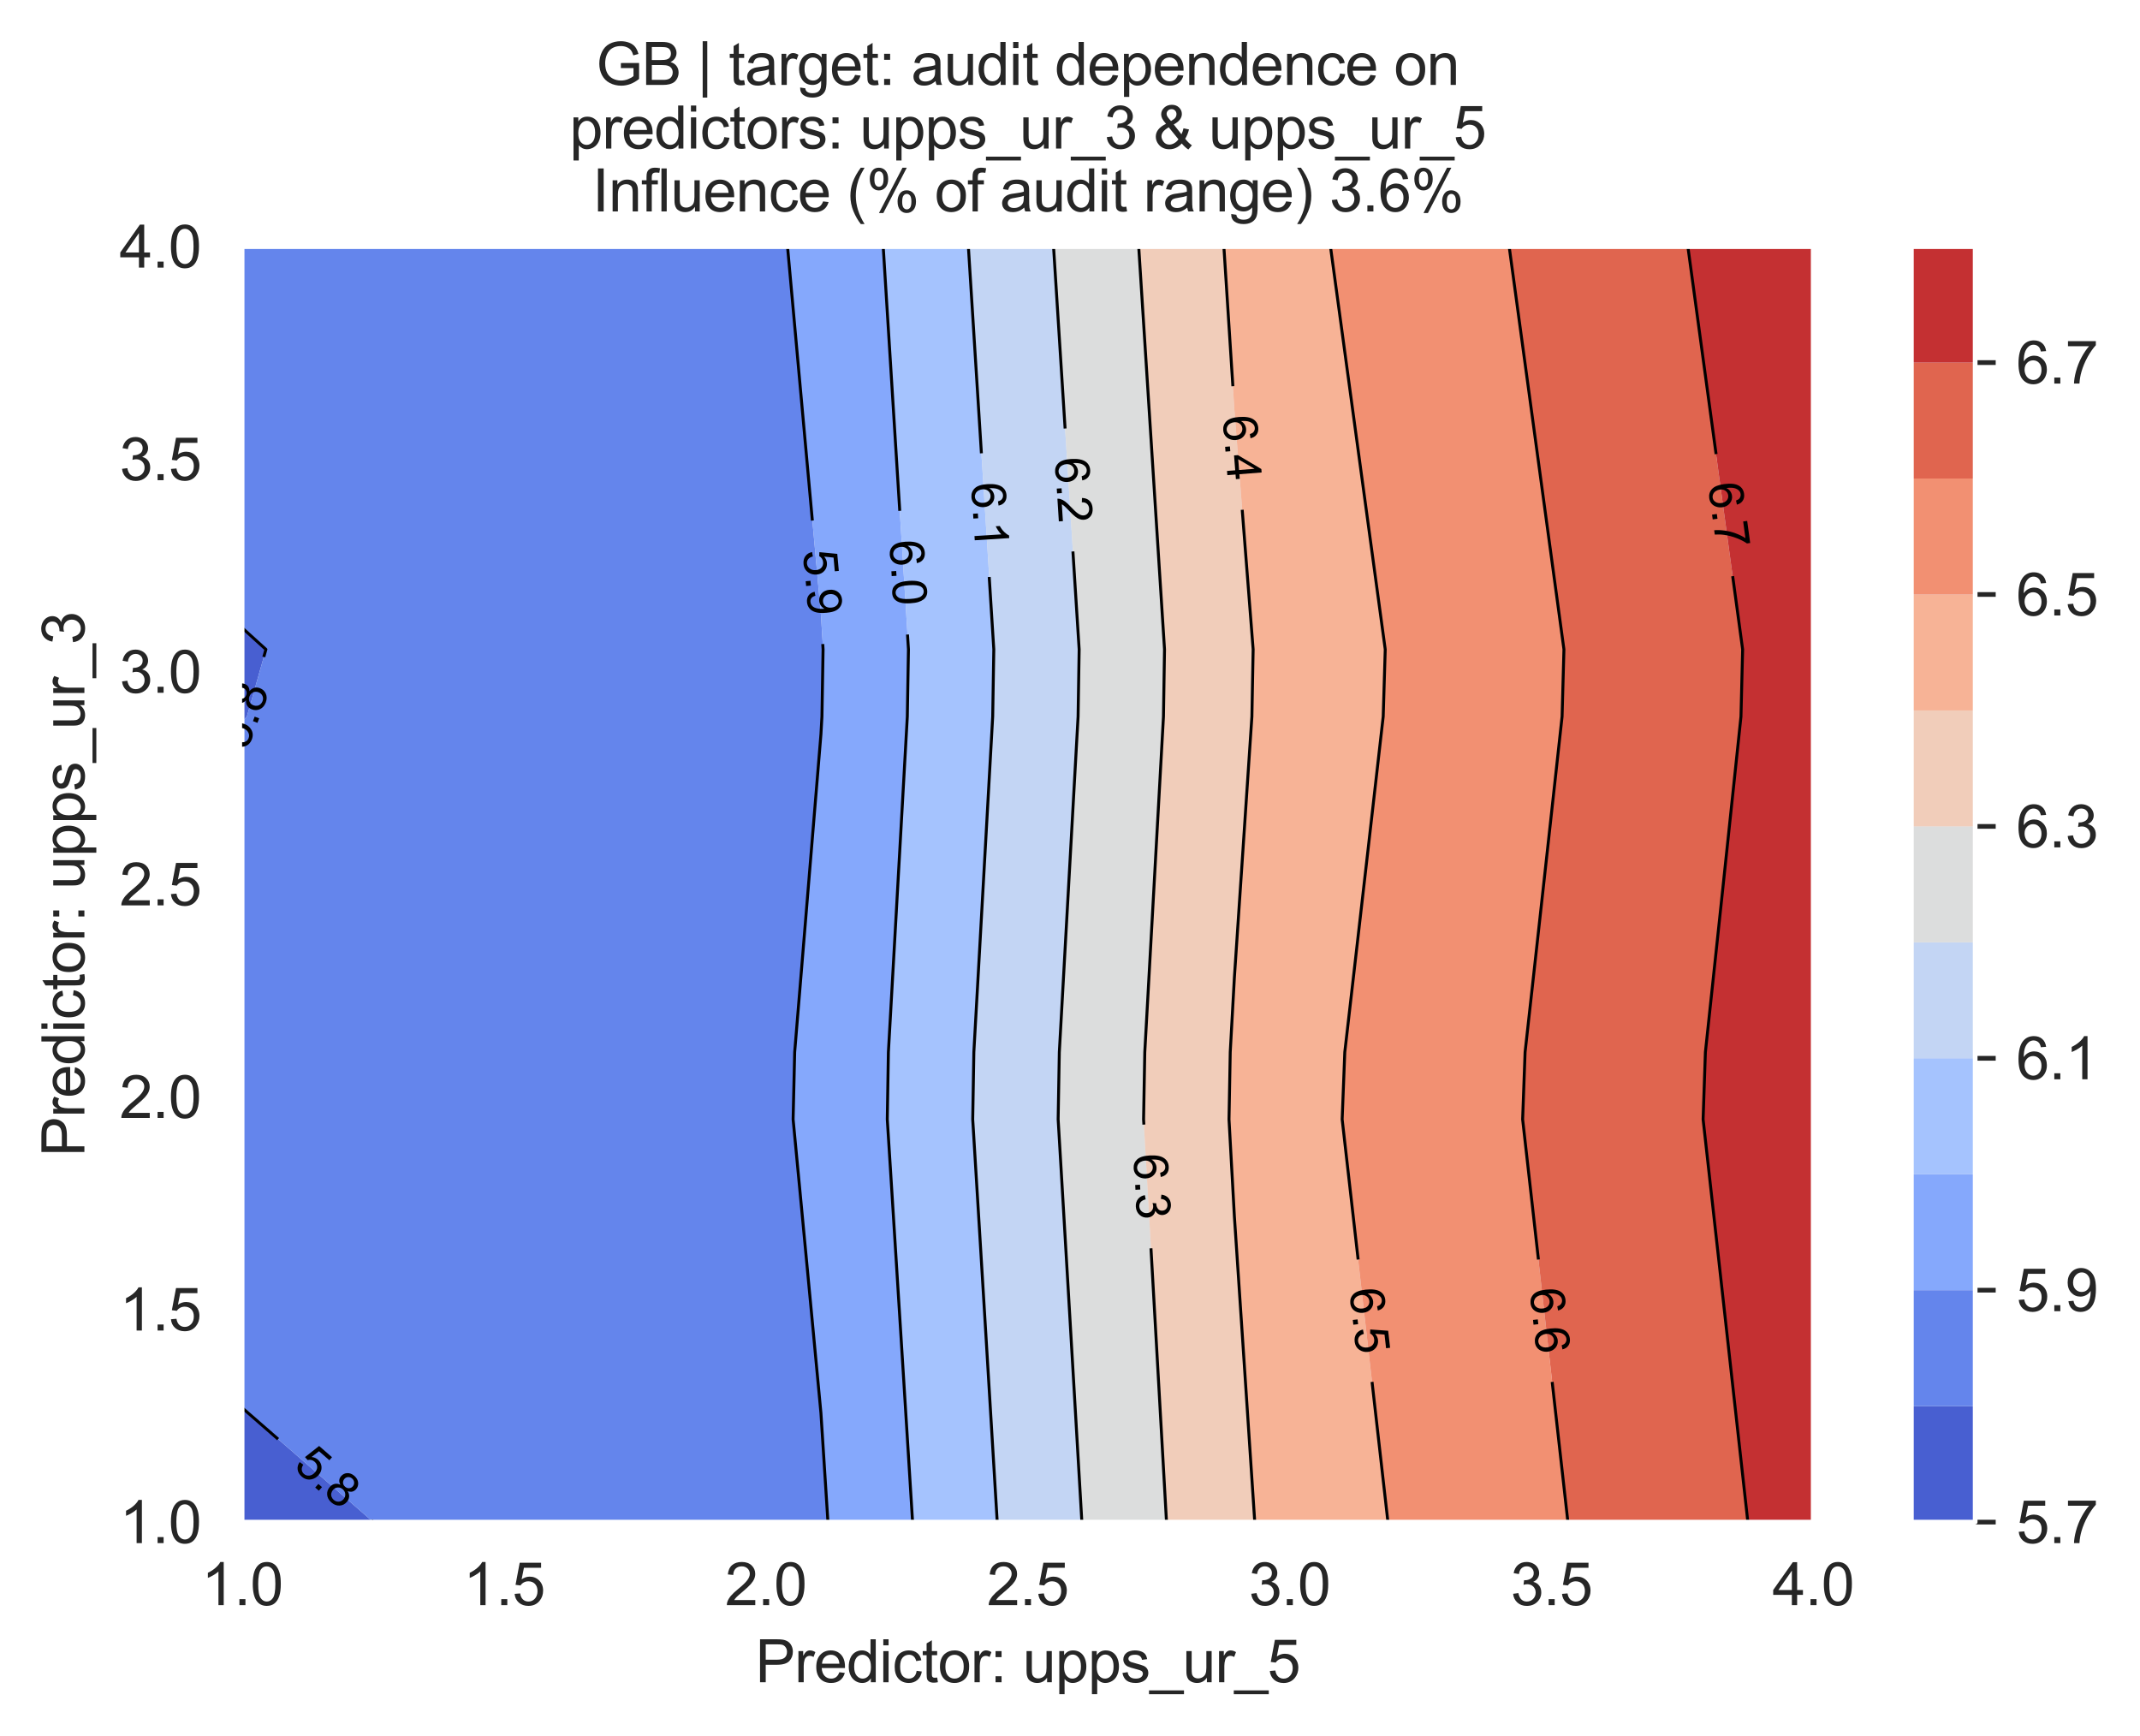 <?xml version="1.0" encoding="utf-8" standalone="no"?>
<!DOCTYPE svg PUBLIC "-//W3C//DTD SVG 1.1//EN"
  "http://www.w3.org/Graphics/SVG/1.1/DTD/svg11.dtd">
<svg xmlns:xlink="http://www.w3.org/1999/xlink" width="364.827pt" height="295.974pt" viewBox="0 0 364.827 295.974" xmlns="http://www.w3.org/2000/svg" version="1.1">
 <defs>
  <style type="text/css">*{stroke-linejoin: round; stroke-linecap: butt}</style>
 </defs>
 <g id="figure_1">
  <g id="patch_1">
   <path d="M 0 295.974 
L 364.827 295.974 
L 364.827 0 
L 0 0 
z
" style="fill: #ffffff"/>
  </g>
  <g id="axes_1">
   <g id="patch_2">
    <path d="M 41.275 259.483 
L 309.115 259.483 
L 309.115 42.043 
L 41.275 42.043 
z
" style="fill: #eaeaf2"/>
   </g>
   <g id="matplotlib.axis_1">
    <g id="xtick_1">
     <g id="line2d_1">
      <path d="M 41.275 259.483 
L 41.275 42.043 
" clip-path="url(#p30ab8c0193)" style="fill: none; stroke: #ffffff; stroke-width: 0.8; stroke-linecap: round"/>
     </g>
     <g id="text_1">
      <!-- 1.0 -->
      <g style="fill: #262626" transform="translate(34.325 273.641)scale(0.1 -0.1)">
       <defs>
        <path id="ArialMT-31" d="M 2384 0 
L 1822 0 
L 1822 3584 
Q 1619 3391 1289 3197 
Q 959 3003 697 2906 
L 697 3450 
Q 1169 3672 1522 3987 
Q 1875 4303 2022 4600 
L 2384 4600 
L 2384 0 
z
" transform="scale(0.016)"/>
        <path id="ArialMT-2e" d="M 581 0 
L 581 641 
L 1222 641 
L 1222 0 
L 581 0 
z
" transform="scale(0.016)"/>
        <path id="ArialMT-30" d="M 266 2259 
Q 266 3072 433 3567 
Q 600 4063 929 4331 
Q 1259 4600 1759 4600 
Q 2128 4600 2406 4451 
Q 2684 4303 2865 4023 
Q 3047 3744 3150 3342 
Q 3253 2941 3253 2259 
Q 3253 1453 3087 958 
Q 2922 463 2592 192 
Q 2263 -78 1759 -78 
Q 1097 -78 719 397 
Q 266 969 266 2259 
z
M 844 2259 
Q 844 1131 1108 757 
Q 1372 384 1759 384 
Q 2147 384 2411 759 
Q 2675 1134 2675 2259 
Q 2675 3391 2411 3762 
Q 2147 4134 1753 4134 
Q 1366 4134 1134 3806 
Q 844 3388 844 2259 
z
" transform="scale(0.016)"/>
       </defs>
       <use xlink:href="#ArialMT-31"/>
       <use xlink:href="#ArialMT-2e" x="55.615"/>
       <use xlink:href="#ArialMT-30" x="83.398"/>
      </g>
     </g>
    </g>
    <g id="xtick_2">
     <g id="line2d_2">
      <path d="M 85.915 259.483 
L 85.915 42.043 
" clip-path="url(#p30ab8c0193)" style="fill: none; stroke: #ffffff; stroke-width: 0.8; stroke-linecap: round"/>
     </g>
     <g id="text_2">
      <!-- 1.5 -->
      <g style="fill: #262626" transform="translate(78.965 273.641)scale(0.1 -0.1)">
       <defs>
        <path id="ArialMT-35" d="M 266 1200 
L 856 1250 
Q 922 819 1161 601 
Q 1400 384 1738 384 
Q 2144 384 2425 690 
Q 2706 997 2706 1503 
Q 2706 1984 2436 2262 
Q 2166 2541 1728 2541 
Q 1456 2541 1237 2417 
Q 1019 2294 894 2097 
L 366 2166 
L 809 4519 
L 3088 4519 
L 3088 3981 
L 1259 3981 
L 1013 2750 
Q 1425 3038 1878 3038 
Q 2478 3038 2890 2622 
Q 3303 2206 3303 1553 
Q 3303 931 2941 478 
Q 2500 -78 1738 -78 
Q 1113 -78 717 272 
Q 322 622 266 1200 
z
" transform="scale(0.016)"/>
       </defs>
       <use xlink:href="#ArialMT-31"/>
       <use xlink:href="#ArialMT-2e" x="55.615"/>
       <use xlink:href="#ArialMT-35" x="83.398"/>
      </g>
     </g>
    </g>
    <g id="xtick_3">
     <g id="line2d_3">
      <path d="M 130.555 259.483 
L 130.555 42.043 
" clip-path="url(#p30ab8c0193)" style="fill: none; stroke: #ffffff; stroke-width: 0.8; stroke-linecap: round"/>
     </g>
     <g id="text_3">
      <!-- 2.0 -->
      <g style="fill: #262626" transform="translate(123.605 273.641)scale(0.1 -0.1)">
       <defs>
        <path id="ArialMT-32" d="M 3222 541 
L 3222 0 
L 194 0 
Q 188 203 259 391 
Q 375 700 629 1000 
Q 884 1300 1366 1694 
Q 2113 2306 2375 2664 
Q 2638 3022 2638 3341 
Q 2638 3675 2398 3904 
Q 2159 4134 1775 4134 
Q 1369 4134 1125 3890 
Q 881 3647 878 3216 
L 300 3275 
Q 359 3922 746 4261 
Q 1134 4600 1788 4600 
Q 2447 4600 2831 4234 
Q 3216 3869 3216 3328 
Q 3216 3053 3103 2787 
Q 2991 2522 2730 2228 
Q 2469 1934 1863 1422 
Q 1356 997 1212 845 
Q 1069 694 975 541 
L 3222 541 
z
" transform="scale(0.016)"/>
       </defs>
       <use xlink:href="#ArialMT-32"/>
       <use xlink:href="#ArialMT-2e" x="55.615"/>
       <use xlink:href="#ArialMT-30" x="83.398"/>
      </g>
     </g>
    </g>
    <g id="xtick_4">
     <g id="line2d_4">
      <path d="M 175.195 259.483 
L 175.195 42.043 
" clip-path="url(#p30ab8c0193)" style="fill: none; stroke: #ffffff; stroke-width: 0.8; stroke-linecap: round"/>
     </g>
     <g id="text_4">
      <!-- 2.5 -->
      <g style="fill: #262626" transform="translate(168.245 273.641)scale(0.1 -0.1)">
       <use xlink:href="#ArialMT-32"/>
       <use xlink:href="#ArialMT-2e" x="55.615"/>
       <use xlink:href="#ArialMT-35" x="83.398"/>
      </g>
     </g>
    </g>
    <g id="xtick_5">
     <g id="line2d_5">
      <path d="M 219.835 259.483 
L 219.835 42.043 
" clip-path="url(#p30ab8c0193)" style="fill: none; stroke: #ffffff; stroke-width: 0.8; stroke-linecap: round"/>
     </g>
     <g id="text_5">
      <!-- 3.0 -->
      <g style="fill: #262626" transform="translate(212.885 273.641)scale(0.1 -0.1)">
       <defs>
        <path id="ArialMT-33" d="M 269 1209 
L 831 1284 
Q 928 806 1161 595 
Q 1394 384 1728 384 
Q 2125 384 2398 659 
Q 2672 934 2672 1341 
Q 2672 1728 2419 1979 
Q 2166 2231 1775 2231 
Q 1616 2231 1378 2169 
L 1441 2663 
Q 1497 2656 1531 2656 
Q 1891 2656 2178 2843 
Q 2466 3031 2466 3422 
Q 2466 3731 2256 3934 
Q 2047 4138 1716 4138 
Q 1388 4138 1169 3931 
Q 950 3725 888 3313 
L 325 3413 
Q 428 3978 793 4289 
Q 1159 4600 1703 4600 
Q 2078 4600 2393 4439 
Q 2709 4278 2876 4000 
Q 3044 3722 3044 3409 
Q 3044 3113 2884 2869 
Q 2725 2625 2413 2481 
Q 2819 2388 3044 2092 
Q 3269 1797 3269 1353 
Q 3269 753 2831 336 
Q 2394 -81 1725 -81 
Q 1122 -81 723 278 
Q 325 638 269 1209 
z
" transform="scale(0.016)"/>
       </defs>
       <use xlink:href="#ArialMT-33"/>
       <use xlink:href="#ArialMT-2e" x="55.615"/>
       <use xlink:href="#ArialMT-30" x="83.398"/>
      </g>
     </g>
    </g>
    <g id="xtick_6">
     <g id="line2d_6">
      <path d="M 264.475 259.483 
L 264.475 42.043 
" clip-path="url(#p30ab8c0193)" style="fill: none; stroke: #ffffff; stroke-width: 0.8; stroke-linecap: round"/>
     </g>
     <g id="text_6">
      <!-- 3.5 -->
      <g style="fill: #262626" transform="translate(257.525 273.641)scale(0.1 -0.1)">
       <use xlink:href="#ArialMT-33"/>
       <use xlink:href="#ArialMT-2e" x="55.615"/>
       <use xlink:href="#ArialMT-35" x="83.398"/>
      </g>
     </g>
    </g>
    <g id="xtick_7">
     <g id="line2d_7">
      <path d="M 309.115 259.483 
L 309.115 42.043 
" clip-path="url(#p30ab8c0193)" style="fill: none; stroke: #ffffff; stroke-width: 0.8; stroke-linecap: round"/>
     </g>
     <g id="text_7">
      <!-- 4.0 -->
      <g style="fill: #262626" transform="translate(302.165 273.641)scale(0.1 -0.1)">
       <defs>
        <path id="ArialMT-34" d="M 2069 0 
L 2069 1097 
L 81 1097 
L 81 1613 
L 2172 4581 
L 2631 4581 
L 2631 1613 
L 3250 1613 
L 3250 1097 
L 2631 1097 
L 2631 0 
L 2069 0 
z
M 2069 1613 
L 2069 3678 
L 634 1613 
L 2069 1613 
z
" transform="scale(0.016)"/>
       </defs>
       <use xlink:href="#ArialMT-34"/>
       <use xlink:href="#ArialMT-2e" x="55.615"/>
       <use xlink:href="#ArialMT-30" x="83.398"/>
      </g>
     </g>
    </g>
    <g id="text_8">
     <!-- Predictor: upps_ur_5 -->
     <g style="fill: #262626" transform="translate(128.782 286.786)scale(0.1 -0.1)">
      <defs>
       <path id="ArialMT-50" d="M 494 0 
L 494 4581 
L 2222 4581 
Q 2678 4581 2919 4538 
Q 3256 4481 3484 4323 
Q 3713 4166 3852 3881 
Q 3991 3597 3991 3256 
Q 3991 2672 3619 2267 
Q 3247 1863 2275 1863 
L 1100 1863 
L 1100 0 
L 494 0 
z
M 1100 2403 
L 2284 2403 
Q 2872 2403 3119 2622 
Q 3366 2841 3366 3238 
Q 3366 3525 3220 3729 
Q 3075 3934 2838 4000 
Q 2684 4041 2272 4041 
L 1100 4041 
L 1100 2403 
z
" transform="scale(0.016)"/>
       <path id="ArialMT-72" d="M 416 0 
L 416 3319 
L 922 3319 
L 922 2816 
Q 1116 3169 1280 3281 
Q 1444 3394 1641 3394 
Q 1925 3394 2219 3213 
L 2025 2691 
Q 1819 2813 1613 2813 
Q 1428 2813 1281 2702 
Q 1134 2591 1072 2394 
Q 978 2094 978 1738 
L 978 0 
L 416 0 
z
" transform="scale(0.016)"/>
       <path id="ArialMT-65" d="M 2694 1069 
L 3275 997 
Q 3138 488 2766 206 
Q 2394 -75 1816 -75 
Q 1088 -75 661 373 
Q 234 822 234 1631 
Q 234 2469 665 2931 
Q 1097 3394 1784 3394 
Q 2450 3394 2872 2941 
Q 3294 2488 3294 1666 
Q 3294 1616 3291 1516 
L 816 1516 
Q 847 969 1125 678 
Q 1403 388 1819 388 
Q 2128 388 2347 550 
Q 2566 713 2694 1069 
z
M 847 1978 
L 2700 1978 
Q 2663 2397 2488 2606 
Q 2219 2931 1791 2931 
Q 1403 2931 1139 2672 
Q 875 2413 847 1978 
z
" transform="scale(0.016)"/>
       <path id="ArialMT-64" d="M 2575 0 
L 2575 419 
Q 2259 -75 1647 -75 
Q 1250 -75 917 144 
Q 584 363 401 755 
Q 219 1147 219 1656 
Q 219 2153 384 2558 
Q 550 2963 881 3178 
Q 1213 3394 1622 3394 
Q 1922 3394 2156 3267 
Q 2391 3141 2538 2938 
L 2538 4581 
L 3097 4581 
L 3097 0 
L 2575 0 
z
M 797 1656 
Q 797 1019 1065 703 
Q 1334 388 1700 388 
Q 2069 388 2326 689 
Q 2584 991 2584 1609 
Q 2584 2291 2321 2609 
Q 2059 2928 1675 2928 
Q 1300 2928 1048 2622 
Q 797 2316 797 1656 
z
" transform="scale(0.016)"/>
       <path id="ArialMT-69" d="M 425 3934 
L 425 4581 
L 988 4581 
L 988 3934 
L 425 3934 
z
M 425 0 
L 425 3319 
L 988 3319 
L 988 0 
L 425 0 
z
" transform="scale(0.016)"/>
       <path id="ArialMT-63" d="M 2588 1216 
L 3141 1144 
Q 3050 572 2676 248 
Q 2303 -75 1759 -75 
Q 1078 -75 664 370 
Q 250 816 250 1647 
Q 250 2184 428 2587 
Q 606 2991 970 3192 
Q 1334 3394 1763 3394 
Q 2303 3394 2647 3120 
Q 2991 2847 3088 2344 
L 2541 2259 
Q 2463 2594 2264 2762 
Q 2066 2931 1784 2931 
Q 1359 2931 1093 2626 
Q 828 2322 828 1663 
Q 828 994 1084 691 
Q 1341 388 1753 388 
Q 2084 388 2306 591 
Q 2528 794 2588 1216 
z
" transform="scale(0.016)"/>
       <path id="ArialMT-74" d="M 1650 503 
L 1731 6 
Q 1494 -44 1306 -44 
Q 1000 -44 831 53 
Q 663 150 594 308 
Q 525 466 525 972 
L 525 2881 
L 113 2881 
L 113 3319 
L 525 3319 
L 525 4141 
L 1084 4478 
L 1084 3319 
L 1650 3319 
L 1650 2881 
L 1084 2881 
L 1084 941 
Q 1084 700 1114 631 
Q 1144 563 1211 522 
Q 1278 481 1403 481 
Q 1497 481 1650 503 
z
" transform="scale(0.016)"/>
       <path id="ArialMT-6f" d="M 213 1659 
Q 213 2581 725 3025 
Q 1153 3394 1769 3394 
Q 2453 3394 2887 2945 
Q 3322 2497 3322 1706 
Q 3322 1066 3130 698 
Q 2938 331 2570 128 
Q 2203 -75 1769 -75 
Q 1072 -75 642 372 
Q 213 819 213 1659 
z
M 791 1659 
Q 791 1022 1069 705 
Q 1347 388 1769 388 
Q 2188 388 2466 706 
Q 2744 1025 2744 1678 
Q 2744 2294 2464 2611 
Q 2184 2928 1769 2928 
Q 1347 2928 1069 2612 
Q 791 2297 791 1659 
z
" transform="scale(0.016)"/>
       <path id="ArialMT-3a" d="M 578 2678 
L 578 3319 
L 1219 3319 
L 1219 2678 
L 578 2678 
z
M 578 0 
L 578 641 
L 1219 641 
L 1219 0 
L 578 0 
z
" transform="scale(0.016)"/>
       <path id="ArialMT-20" transform="scale(0.016)"/>
       <path id="ArialMT-75" d="M 2597 0 
L 2597 488 
Q 2209 -75 1544 -75 
Q 1250 -75 995 37 
Q 741 150 617 320 
Q 494 491 444 738 
Q 409 903 409 1263 
L 409 3319 
L 972 3319 
L 972 1478 
Q 972 1038 1006 884 
Q 1059 663 1231 536 
Q 1403 409 1656 409 
Q 1909 409 2131 539 
Q 2353 669 2445 892 
Q 2538 1116 2538 1541 
L 2538 3319 
L 3100 3319 
L 3100 0 
L 2597 0 
z
" transform="scale(0.016)"/>
       <path id="ArialMT-70" d="M 422 -1272 
L 422 3319 
L 934 3319 
L 934 2888 
Q 1116 3141 1344 3267 
Q 1572 3394 1897 3394 
Q 2322 3394 2647 3175 
Q 2972 2956 3137 2557 
Q 3303 2159 3303 1684 
Q 3303 1175 3120 767 
Q 2938 359 2589 142 
Q 2241 -75 1856 -75 
Q 1575 -75 1351 44 
Q 1128 163 984 344 
L 984 -1272 
L 422 -1272 
z
M 931 1641 
Q 931 1000 1190 694 
Q 1450 388 1819 388 
Q 2194 388 2461 705 
Q 2728 1022 2728 1688 
Q 2728 2322 2467 2637 
Q 2206 2953 1844 2953 
Q 1484 2953 1207 2617 
Q 931 2281 931 1641 
z
" transform="scale(0.016)"/>
       <path id="ArialMT-73" d="M 197 991 
L 753 1078 
Q 800 744 1014 566 
Q 1228 388 1613 388 
Q 2000 388 2187 545 
Q 2375 703 2375 916 
Q 2375 1106 2209 1216 
Q 2094 1291 1634 1406 
Q 1016 1563 777 1677 
Q 538 1791 414 1992 
Q 291 2194 291 2438 
Q 291 2659 392 2848 
Q 494 3038 669 3163 
Q 800 3259 1026 3326 
Q 1253 3394 1513 3394 
Q 1903 3394 2198 3281 
Q 2494 3169 2634 2976 
Q 2775 2784 2828 2463 
L 2278 2388 
Q 2241 2644 2061 2787 
Q 1881 2931 1553 2931 
Q 1166 2931 1000 2803 
Q 834 2675 834 2503 
Q 834 2394 903 2306 
Q 972 2216 1119 2156 
Q 1203 2125 1616 2013 
Q 2213 1853 2448 1751 
Q 2684 1650 2818 1456 
Q 2953 1263 2953 975 
Q 2953 694 2789 445 
Q 2625 197 2315 61 
Q 2006 -75 1616 -75 
Q 969 -75 630 194 
Q 291 463 197 991 
z
" transform="scale(0.016)"/>
       <path id="ArialMT-5f" d="M -97 -1272 
L -97 -866 
L 3631 -866 
L 3631 -1272 
L -97 -1272 
z
" transform="scale(0.016)"/>
      </defs>
      <use xlink:href="#ArialMT-50"/>
      <use xlink:href="#ArialMT-72" x="66.699"/>
      <use xlink:href="#ArialMT-65" x="100"/>
      <use xlink:href="#ArialMT-64" x="155.615"/>
      <use xlink:href="#ArialMT-69" x="211.23"/>
      <use xlink:href="#ArialMT-63" x="233.447"/>
      <use xlink:href="#ArialMT-74" x="283.447"/>
      <use xlink:href="#ArialMT-6f" x="311.23"/>
      <use xlink:href="#ArialMT-72" x="366.846"/>
      <use xlink:href="#ArialMT-3a" x="400.146"/>
      <use xlink:href="#ArialMT-20" x="427.93"/>
      <use xlink:href="#ArialMT-75" x="455.713"/>
      <use xlink:href="#ArialMT-70" x="511.328"/>
      <use xlink:href="#ArialMT-70" x="566.943"/>
      <use xlink:href="#ArialMT-73" x="622.559"/>
      <use xlink:href="#ArialMT-5f" x="672.559"/>
      <use xlink:href="#ArialMT-75" x="728.174"/>
      <use xlink:href="#ArialMT-72" x="783.789"/>
      <use xlink:href="#ArialMT-5f" x="817.09"/>
      <use xlink:href="#ArialMT-35" x="872.705"/>
     </g>
    </g>
   </g>
   <g id="matplotlib.axis_2">
    <g id="ytick_1">
     <g id="line2d_8">
      <path d="M 41.275 259.483 
L 309.115 259.483 
" clip-path="url(#p30ab8c0193)" style="fill: none; stroke: #ffffff; stroke-width: 0.8; stroke-linecap: round"/>
     </g>
     <g id="text_9">
      <!-- 1.0 -->
      <g style="fill: #262626" transform="translate(20.375 263.062)scale(0.1 -0.1)">
       <use xlink:href="#ArialMT-31"/>
       <use xlink:href="#ArialMT-2e" x="55.615"/>
       <use xlink:href="#ArialMT-30" x="83.398"/>
      </g>
     </g>
    </g>
    <g id="ytick_2">
     <g id="line2d_9">
      <path d="M 41.275 223.243 
L 309.115 223.243 
" clip-path="url(#p30ab8c0193)" style="fill: none; stroke: #ffffff; stroke-width: 0.8; stroke-linecap: round"/>
     </g>
     <g id="text_10">
      <!-- 1.5 -->
      <g style="fill: #262626" transform="translate(20.375 226.822)scale(0.1 -0.1)">
       <use xlink:href="#ArialMT-31"/>
       <use xlink:href="#ArialMT-2e" x="55.615"/>
       <use xlink:href="#ArialMT-35" x="83.398"/>
      </g>
     </g>
    </g>
    <g id="ytick_3">
     <g id="line2d_10">
      <path d="M 41.275 187.003 
L 309.115 187.003 
" clip-path="url(#p30ab8c0193)" style="fill: none; stroke: #ffffff; stroke-width: 0.8; stroke-linecap: round"/>
     </g>
     <g id="text_11">
      <!-- 2.0 -->
      <g style="fill: #262626" transform="translate(20.375 190.582)scale(0.1 -0.1)">
       <use xlink:href="#ArialMT-32"/>
       <use xlink:href="#ArialMT-2e" x="55.615"/>
       <use xlink:href="#ArialMT-30" x="83.398"/>
      </g>
     </g>
    </g>
    <g id="ytick_4">
     <g id="line2d_11">
      <path d="M 41.275 150.763 
L 309.115 150.763 
" clip-path="url(#p30ab8c0193)" style="fill: none; stroke: #ffffff; stroke-width: 0.8; stroke-linecap: round"/>
     </g>
     <g id="text_12">
      <!-- 2.5 -->
      <g style="fill: #262626" transform="translate(20.375 154.342)scale(0.1 -0.1)">
       <use xlink:href="#ArialMT-32"/>
       <use xlink:href="#ArialMT-2e" x="55.615"/>
       <use xlink:href="#ArialMT-35" x="83.398"/>
      </g>
     </g>
    </g>
    <g id="ytick_5">
     <g id="line2d_12">
      <path d="M 41.275 114.523 
L 309.115 114.523 
" clip-path="url(#p30ab8c0193)" style="fill: none; stroke: #ffffff; stroke-width: 0.8; stroke-linecap: round"/>
     </g>
     <g id="text_13">
      <!-- 3.0 -->
      <g style="fill: #262626" transform="translate(20.375 118.102)scale(0.1 -0.1)">
       <use xlink:href="#ArialMT-33"/>
       <use xlink:href="#ArialMT-2e" x="55.615"/>
       <use xlink:href="#ArialMT-30" x="83.398"/>
      </g>
     </g>
    </g>
    <g id="ytick_6">
     <g id="line2d_13">
      <path d="M 41.275 78.283 
L 309.115 78.283 
" clip-path="url(#p30ab8c0193)" style="fill: none; stroke: #ffffff; stroke-width: 0.8; stroke-linecap: round"/>
     </g>
     <g id="text_14">
      <!-- 3.5 -->
      <g style="fill: #262626" transform="translate(20.375 81.862)scale(0.1 -0.1)">
       <use xlink:href="#ArialMT-33"/>
       <use xlink:href="#ArialMT-2e" x="55.615"/>
       <use xlink:href="#ArialMT-35" x="83.398"/>
      </g>
     </g>
    </g>
    <g id="ytick_7">
     <g id="line2d_14">
      <path d="M 41.275 42.043 
L 309.115 42.043 
" clip-path="url(#p30ab8c0193)" style="fill: none; stroke: #ffffff; stroke-width: 0.8; stroke-linecap: round"/>
     </g>
     <g id="text_15">
      <!-- 4.0 -->
      <g style="fill: #262626" transform="translate(20.375 45.622)scale(0.1 -0.1)">
       <use xlink:href="#ArialMT-34"/>
       <use xlink:href="#ArialMT-2e" x="55.615"/>
       <use xlink:href="#ArialMT-30" x="83.398"/>
      </g>
     </g>
    </g>
    <g id="text_16">
     <!-- Predictor: upps_ur_3 -->
     <g style="fill: #262626" transform="translate(14.387 197.176)rotate(-90)scale(0.1 -0.1)">
      <use xlink:href="#ArialMT-50"/>
      <use xlink:href="#ArialMT-72" x="66.699"/>
      <use xlink:href="#ArialMT-65" x="100"/>
      <use xlink:href="#ArialMT-64" x="155.615"/>
      <use xlink:href="#ArialMT-69" x="211.23"/>
      <use xlink:href="#ArialMT-63" x="233.447"/>
      <use xlink:href="#ArialMT-74" x="283.447"/>
      <use xlink:href="#ArialMT-6f" x="311.23"/>
      <use xlink:href="#ArialMT-72" x="366.846"/>
      <use xlink:href="#ArialMT-3a" x="400.146"/>
      <use xlink:href="#ArialMT-20" x="427.93"/>
      <use xlink:href="#ArialMT-75" x="455.713"/>
      <use xlink:href="#ArialMT-70" x="511.328"/>
      <use xlink:href="#ArialMT-70" x="566.943"/>
      <use xlink:href="#ArialMT-73" x="622.559"/>
      <use xlink:href="#ArialMT-5f" x="672.559"/>
      <use xlink:href="#ArialMT-75" x="728.174"/>
      <use xlink:href="#ArialMT-72" x="783.789"/>
      <use xlink:href="#ArialMT-5f" x="817.09"/>
      <use xlink:href="#ArialMT-33" x="872.705"/>
     </g>
    </g>
   </g>
   <g id="PathCollection_1">
    <path d="M 55.372 259.483 
L 63.636 259.483 
L 55.372 252.278 
L 50.508 248.039 
L 41.275 239.994 
L 41.275 248.039 
L 41.275 259.483 
z
" clip-path="url(#p30ab8c0193)" style="fill: #485fd1"/>
    <path d="M 42.087 122.153 
L 45.335 110.708 
L 41.275 107.028 
L 41.275 110.708 
L 41.275 122.153 
L 41.275 122.986 
z
" clip-path="url(#p30ab8c0193)" style="fill: #485fd1"/>
   </g>
   <g id="PathCollection_2">
    <path d="M 55.372 252.278 
L 63.636 259.483 
L 69.469 259.483 
L 83.566 259.483 
L 97.662 259.483 
L 111.759 259.483 
L 125.856 259.483 
L 139.953 259.483 
L 141.149 259.483 
L 140.413 248.039 
L 139.953 240.896 
L 139.548 236.595 
L 138.469 225.15 
L 137.386 213.706 
L 136.3 202.262 
L 135.21 190.818 
L 135.477 179.374 
L 136.423 167.929 
L 137.368 156.485 
L 138.313 145.041 
L 139.259 133.597 
L 139.953 125.188 
L 140.125 122.153 
L 140.319 110.708 
L 139.953 104.836 
L 139.447 99.264 
L 138.407 87.82 
L 137.369 76.376 
L 136.331 64.932 
L 135.294 53.487 
L 134.258 42.043 
L 125.856 42.043 
L 111.759 42.043 
L 97.662 42.043 
L 83.566 42.043 
L 69.469 42.043 
L 55.372 42.043 
L 41.275 42.043 
L 41.275 53.487 
L 41.275 64.932 
L 41.275 76.376 
L 41.275 87.82 
L 41.275 99.264 
L 41.275 107.028 
L 45.335 110.708 
L 42.087 122.153 
L 41.275 122.986 
L 41.275 133.597 
L 41.275 145.041 
L 41.275 156.485 
L 41.275 167.929 
L 41.275 179.374 
L 41.275 190.818 
L 41.275 202.262 
L 41.275 213.706 
L 41.275 225.15 
L 41.275 236.595 
L 41.275 239.994 
L 50.508 248.039 
z
" clip-path="url(#p30ab8c0193)" style="fill: #6485ec"/>
   </g>
   <g id="PathCollection_3">
    <path d="M 154.05 259.483 
L 155.579 259.483 
L 154.865 248.039 
L 154.149 236.595 
L 154.05 235.003 
L 153.431 225.15 
L 152.711 213.706 
L 151.989 202.262 
L 151.264 190.818 
L 151.453 179.374 
L 152.099 167.929 
L 152.745 156.485 
L 153.39 145.041 
L 154.035 133.597 
L 154.05 133.341 
L 154.68 122.153 
L 154.871 110.708 
L 154.152 99.264 
L 154.05 97.629 
L 153.435 87.82 
L 152.717 76.376 
L 152.001 64.932 
L 151.284 53.487 
L 150.569 42.043 
L 139.953 42.043 
L 134.258 42.043 
L 135.294 53.487 
L 136.331 64.932 
L 137.369 76.376 
L 138.407 87.82 
L 139.447 99.264 
L 139.953 104.836 
L 140.319 110.708 
L 140.125 122.153 
L 139.953 125.188 
L 139.259 133.597 
L 138.313 145.041 
L 137.368 156.485 
L 136.423 167.929 
L 135.477 179.374 
L 135.21 190.818 
L 136.3 202.262 
L 137.386 213.706 
L 138.469 225.15 
L 139.548 236.595 
L 139.953 240.896 
L 140.413 248.039 
L 141.149 259.483 
z
" clip-path="url(#p30ab8c0193)" style="fill: #85a8fc"/>
   </g>
   <g id="PathCollection_4">
    <path d="M 168.147 259.483 
L 170.009 259.483 
L 169.317 248.039 
L 168.624 236.595 
L 168.147 228.741 
L 167.928 225.15 
L 167.23 213.706 
L 166.53 202.262 
L 165.828 190.818 
L 166.022 179.374 
L 166.666 167.929 
L 167.309 156.485 
L 167.951 145.041 
L 168.147 141.563 
L 168.594 133.597 
L 169.236 122.153 
L 169.423 110.708 
L 168.699 99.264 
L 168.147 90.527 
L 167.976 87.82 
L 167.253 76.376 
L 166.531 64.932 
L 165.809 53.487 
L 165.088 42.043 
L 154.05 42.043 
L 150.569 42.043 
L 151.284 53.487 
L 152.001 64.932 
L 152.717 76.376 
L 153.435 87.82 
L 154.05 97.629 
L 154.152 99.264 
L 154.871 110.708 
L 154.68 122.153 
L 154.05 133.341 
L 154.035 133.597 
L 153.39 145.041 
L 152.745 156.485 
L 152.099 167.929 
L 151.453 179.374 
L 151.264 190.818 
L 151.989 202.262 
L 152.711 213.706 
L 153.431 225.15 
L 154.05 235.003 
L 154.149 236.595 
L 154.865 248.039 
L 155.579 259.483 
z
" clip-path="url(#p30ab8c0193)" style="fill: #a5c3fe"/>
   </g>
   <g id="PathCollection_5">
    <path d="M 182.243 259.483 
L 184.439 259.483 
L 183.769 248.039 
L 183.098 236.595 
L 182.425 225.15 
L 182.243 222.076 
L 181.749 213.706 
L 181.072 202.262 
L 180.392 190.818 
L 180.592 179.374 
L 181.233 167.929 
L 181.873 156.485 
L 182.243 149.855 
L 182.513 145.041 
L 183.152 133.597 
L 183.792 122.153 
L 183.975 110.708 
L 183.245 99.264 
L 182.516 87.82 
L 182.243 83.53 
L 181.788 76.376 
L 181.061 64.932 
L 180.333 53.487 
L 179.607 42.043 
L 168.147 42.043 
L 165.088 42.043 
L 165.809 53.487 
L 166.531 64.932 
L 167.253 76.376 
L 167.976 87.82 
L 168.147 90.527 
L 168.699 99.264 
L 169.423 110.708 
L 169.236 122.153 
L 168.594 133.597 
L 168.147 141.563 
L 167.951 145.041 
L 167.309 156.485 
L 166.666 167.929 
L 166.022 179.374 
L 165.828 190.818 
L 166.53 202.262 
L 167.23 213.706 
L 167.928 225.15 
L 168.147 228.741 
L 168.624 236.595 
L 169.317 248.039 
L 170.009 259.483 
z
" clip-path="url(#p30ab8c0193)" style="fill: #c3d5f4"/>
   </g>
   <g id="PathCollection_6">
    <path d="M 196.34 259.483 
L 198.868 259.483 
L 198.221 248.039 
L 197.572 236.595 
L 196.921 225.15 
L 196.34 214.967 
L 196.268 213.706 
L 195.613 202.262 
L 194.956 190.818 
L 195.162 179.374 
L 195.799 167.929 
L 196.34 158.218 
L 196.437 156.485 
L 197.074 145.041 
L 197.711 133.597 
L 198.347 122.153 
L 198.527 110.708 
L 197.792 99.264 
L 197.057 87.82 
L 196.34 76.634 
L 196.324 76.376 
L 195.591 64.932 
L 194.858 53.487 
L 194.126 42.043 
L 182.243 42.043 
L 179.607 42.043 
L 180.333 53.487 
L 181.061 64.932 
L 181.788 76.376 
L 182.243 83.53 
L 182.516 87.82 
L 183.245 99.264 
L 183.975 110.708 
L 183.792 122.153 
L 183.152 133.597 
L 182.513 145.041 
L 182.243 149.855 
L 181.873 156.485 
L 181.233 167.929 
L 180.592 179.374 
L 180.392 190.818 
L 181.072 202.262 
L 181.749 213.706 
L 182.243 222.076 
L 182.425 225.15 
L 183.098 236.595 
L 183.769 248.039 
L 184.439 259.483 
z
" clip-path="url(#p30ab8c0193)" style="fill: #dcdddd"/>
   </g>
   <g id="PathCollection_7">
    <path d="M 210.437 259.483 
L 213.912 259.483 
L 213.152 248.039 
L 212.391 236.595 
L 211.627 225.15 
L 210.862 213.706 
L 210.437 207.368 
L 210.155 202.262 
L 209.52 190.818 
L 209.731 179.374 
L 210.366 167.929 
L 210.437 166.652 
L 211.12 156.485 
L 211.889 145.041 
L 212.656 133.597 
L 213.423 122.153 
L 213.635 110.708 
L 212.739 99.264 
L 211.843 87.82 
L 210.948 76.376 
L 210.437 69.837 
L 210.121 64.932 
L 209.382 53.487 
L 208.645 42.043 
L 196.34 42.043 
L 194.126 42.043 
L 194.858 53.487 
L 195.591 64.932 
L 196.324 76.376 
L 196.34 76.634 
L 197.057 87.82 
L 197.792 99.264 
L 198.527 110.708 
L 198.347 122.153 
L 197.711 133.597 
L 197.074 145.041 
L 196.437 156.485 
L 196.34 158.218 
L 195.799 167.929 
L 195.162 179.374 
L 194.956 190.818 
L 195.613 202.262 
L 196.268 213.706 
L 196.34 214.967 
L 196.921 225.15 
L 197.572 236.595 
L 198.221 248.039 
L 198.868 259.483 
z
" clip-path="url(#p30ab8c0193)" style="fill: #f1cdba"/>
   </g>
   <g id="PathCollection_8">
    <path d="M 224.534 259.483 
L 236.616 259.483 
L 235.319 248.039 
L 234.02 236.595 
L 232.719 225.15 
L 231.418 213.706 
L 230.115 202.262 
L 228.811 190.818 
L 229.258 179.374 
L 230.576 167.929 
L 231.89 156.485 
L 233.2 145.041 
L 234.506 133.597 
L 235.808 122.153 
L 236.155 110.708 
L 234.599 99.264 
L 233.043 87.82 
L 231.487 76.376 
L 229.931 64.932 
L 228.376 53.487 
L 226.82 42.043 
L 224.534 42.043 
L 210.437 42.043 
L 208.645 42.043 
L 209.382 53.487 
L 210.121 64.932 
L 210.437 69.837 
L 210.948 76.376 
L 211.843 87.82 
L 212.739 99.264 
L 213.635 110.708 
L 213.423 122.153 
L 212.656 133.597 
L 211.889 145.041 
L 211.12 156.485 
L 210.437 166.652 
L 210.366 167.929 
L 209.731 179.374 
L 209.52 190.818 
L 210.155 202.262 
L 210.437 207.368 
L 210.862 213.706 
L 211.627 225.15 
L 212.391 236.595 
L 213.152 248.039 
L 213.912 259.483 
z
" clip-path="url(#p30ab8c0193)" style="fill: #f7b396"/>
   </g>
   <g id="PathCollection_9">
    <path d="M 238.631 259.483 
L 252.728 259.483 
L 266.824 259.483 
L 267.296 259.483 
L 266.824 255.276 
L 266.013 248.039 
L 264.728 236.595 
L 263.442 225.15 
L 262.155 213.706 
L 260.867 202.262 
L 259.578 190.818 
L 259.996 179.374 
L 261.266 167.929 
L 262.531 156.485 
L 263.793 145.041 
L 265.05 133.597 
L 266.304 122.153 
L 266.619 110.708 
L 265.063 99.264 
L 263.507 87.82 
L 261.951 76.376 
L 260.395 64.932 
L 258.84 53.487 
L 257.284 42.043 
L 252.728 42.043 
L 238.631 42.043 
L 226.82 42.043 
L 228.376 53.487 
L 229.931 64.932 
L 231.487 76.376 
L 233.043 87.82 
L 234.599 99.264 
L 236.155 110.708 
L 235.808 122.153 
L 234.506 133.597 
L 233.2 145.041 
L 231.89 156.485 
L 230.576 167.929 
L 229.258 179.374 
L 228.811 190.818 
L 230.115 202.262 
L 231.418 213.706 
L 232.719 225.15 
L 234.02 236.595 
L 235.319 248.039 
L 236.616 259.483 
z
" clip-path="url(#p30ab8c0193)" style="fill: #f29072"/>
   </g>
   <g id="PathCollection_10">
    <path d="M 266.824 255.276 
L 267.296 259.483 
L 280.921 259.483 
L 295.018 259.483 
L 297.976 259.483 
L 296.707 248.039 
L 295.437 236.595 
L 295.018 232.826 
L 294.165 225.15 
L 292.893 213.706 
L 291.619 202.262 
L 290.344 190.818 
L 290.735 179.374 
L 291.955 167.929 
L 293.172 156.485 
L 294.385 145.041 
L 295.018 139.055 
L 295.594 133.597 
L 296.8 122.153 
L 297.083 110.708 
L 295.527 99.264 
L 295.018 95.523 
L 293.971 87.82 
L 292.415 76.376 
L 290.859 64.932 
L 289.304 53.487 
L 287.748 42.043 
L 280.921 42.043 
L 266.824 42.043 
L 257.284 42.043 
L 258.84 53.487 
L 260.395 64.932 
L 261.951 76.376 
L 263.507 87.82 
L 265.063 99.264 
L 266.619 110.708 
L 266.304 122.153 
L 265.05 133.597 
L 263.793 145.041 
L 262.531 156.485 
L 261.266 167.929 
L 259.996 179.374 
L 259.578 190.818 
L 260.867 202.262 
L 262.155 213.706 
L 263.442 225.15 
L 264.728 236.595 
L 266.013 248.039 
z
" clip-path="url(#p30ab8c0193)" style="fill: #e0654f"/>
   </g>
   <g id="PathCollection_11">
    <path d="M 309.115 259.483 
L 309.115 248.039 
L 309.115 236.595 
L 309.115 225.15 
L 309.115 213.706 
L 309.115 202.262 
L 309.115 190.818 
L 309.115 179.374 
L 309.115 167.929 
L 309.115 156.485 
L 309.115 145.041 
L 309.115 133.597 
L 309.115 122.153 
L 309.115 110.708 
L 309.115 99.264 
L 309.115 87.82 
L 309.115 76.376 
L 309.115 64.932 
L 309.115 53.487 
L 309.115 42.043 
L 295.018 42.043 
L 287.748 42.043 
L 289.304 53.487 
L 290.859 64.932 
L 292.415 76.376 
L 293.971 87.82 
L 295.018 95.523 
L 295.527 99.264 
L 297.083 110.708 
L 296.8 122.153 
L 295.594 133.597 
L 295.018 139.055 
L 294.385 145.041 
L 293.172 156.485 
L 291.955 167.929 
L 290.735 179.374 
L 290.344 190.818 
L 291.619 202.262 
L 292.893 213.706 
L 294.165 225.15 
L 295.018 232.826 
L 295.437 236.595 
L 296.707 248.039 
L 297.976 259.483 
z
" clip-path="url(#p30ab8c0193)" style="fill: #c43032"/>
   </g>
   <g id="PathCollection_12"/>
   <g id="PathCollection_13">
    <path d="M 41.275 239.994 
L 47.409 245.338 
" clip-path="url(#p30ab8c0193)" style="fill: none; stroke: #000000; stroke-width: 0.5"/>
    <path d="M 63.333 259.219 
L 63.636 259.483 
" clip-path="url(#p30ab8c0193)" style="fill: none; stroke: #000000; stroke-width: 0.5"/>
    <path d="M 41.275 107.028 
L 45.335 110.708 
L 44.971 111.992 
" clip-path="url(#p30ab8c0193)" style="fill: none; stroke: #000000; stroke-width: 0.5"/>
   </g>
   <g id="PathCollection_14">
    <path d="M 134.258 42.043 
L 135.294 53.487 
L 136.331 64.932 
L 137.369 76.376 
L 138.407 87.82 
L 138.491 88.745 
" clip-path="url(#p30ab8c0193)" style="fill: none; stroke: #000000; stroke-width: 0.5"/>
    <path d="M 140.262 109.794 
L 140.319 110.708 
L 140.125 122.153 
L 139.953 125.188 
L 139.259 133.597 
L 138.313 145.041 
L 137.368 156.485 
L 136.423 167.929 
L 135.477 179.374 
L 135.21 190.818 
L 136.3 202.262 
L 137.386 213.706 
L 138.469 225.15 
L 139.548 236.595 
L 139.953 240.896 
L 140.413 248.039 
L 141.149 259.483 
" clip-path="url(#p30ab8c0193)" style="fill: none; stroke: #000000; stroke-width: 0.5"/>
   </g>
   <g id="PathCollection_15">
    <path d="M 150.569 42.043 
L 151.284 53.487 
L 152.001 64.932 
L 152.717 76.376 
L 153.389 87.087 
" clip-path="url(#p30ab8c0193)" style="fill: none; stroke: #000000; stroke-width: 0.5"/>
    <path d="M 154.711 108.17 
L 154.871 110.708 
L 154.68 122.153 
L 154.05 133.341 
L 154.035 133.597 
L 153.39 145.041 
L 152.745 156.485 
L 152.099 167.929 
L 151.453 179.374 
L 151.264 190.818 
L 151.989 202.262 
L 152.711 213.706 
L 153.431 225.15 
L 154.05 235.003 
L 154.149 236.595 
L 154.865 248.039 
L 155.579 259.483 
" clip-path="url(#p30ab8c0193)" style="fill: none; stroke: #000000; stroke-width: 0.5"/>
   </g>
   <g id="PathCollection_16">
    <path d="M 165.088 42.043 
L 165.809 53.487 
L 166.531 64.932 
L 167.253 76.376 
L 167.31 77.278 
" clip-path="url(#p30ab8c0193)" style="fill: none; stroke: #000000; stroke-width: 0.5"/>
    <path d="M 168.642 98.361 
L 168.699 99.264 
L 169.423 110.708 
L 169.236 122.153 
L 168.594 133.597 
L 168.147 141.563 
L 167.951 145.041 
L 167.309 156.485 
L 166.666 167.929 
L 166.022 179.374 
L 165.828 190.818 
L 166.53 202.262 
L 167.23 213.706 
L 167.928 225.15 
L 168.147 228.741 
L 168.624 236.595 
L 169.317 248.039 
L 170.009 259.483 
" clip-path="url(#p30ab8c0193)" style="fill: none; stroke: #000000; stroke-width: 0.5"/>
   </g>
   <g id="PathCollection_17">
    <path d="M 179.607 42.043 
L 180.333 53.487 
L 181.061 64.932 
L 181.577 73.051 
" clip-path="url(#p30ab8c0193)" style="fill: none; stroke: #000000; stroke-width: 0.5"/>
    <path d="M 182.911 94.008 
L 183.245 99.264 
L 183.975 110.708 
L 183.792 122.153 
L 183.152 133.597 
L 182.513 145.041 
L 182.243 149.855 
L 181.873 156.485 
L 181.233 167.929 
L 180.592 179.374 
L 180.392 190.818 
L 181.072 202.262 
L 181.749 213.706 
L 182.243 222.076 
L 182.425 225.15 
L 183.098 236.595 
L 183.769 248.039 
L 184.439 259.483 
" clip-path="url(#p30ab8c0193)" style="fill: none; stroke: #000000; stroke-width: 0.5"/>
   </g>
   <g id="PathCollection_18">
    <path d="M 194.126 42.043 
L 194.858 53.487 
L 195.591 64.932 
L 196.324 76.376 
L 196.34 76.634 
L 197.057 87.82 
L 197.792 99.264 
L 198.527 110.708 
L 198.347 122.153 
L 197.711 133.597 
L 197.074 145.041 
L 196.437 156.485 
L 196.34 158.218 
L 195.799 167.929 
L 195.162 179.374 
L 194.956 190.818 
L 195.008 191.717 
" clip-path="url(#p30ab8c0193)" style="fill: none; stroke: #000000; stroke-width: 0.5"/>
    <path d="M 196.217 212.807 
L 196.268 213.706 
L 196.34 214.967 
L 196.921 225.15 
L 197.572 236.595 
L 198.221 248.039 
L 198.868 259.483 
" clip-path="url(#p30ab8c0193)" style="fill: none; stroke: #000000; stroke-width: 0.5"/>
   </g>
   <g id="PathCollection_19">
    <path d="M 208.645 42.043 
L 209.382 53.487 
L 210.121 64.932 
L 210.179 65.842 
" clip-path="url(#p30ab8c0193)" style="fill: none; stroke: #000000; stroke-width: 0.5"/>
    <path d="M 211.772 86.906 
L 211.843 87.82 
L 212.739 99.264 
L 213.635 110.708 
L 213.423 122.153 
L 212.656 133.597 
L 211.889 145.041 
L 211.12 156.485 
L 210.437 166.652 
L 210.366 167.929 
L 209.731 179.374 
L 209.52 190.818 
L 210.155 202.262 
L 210.437 207.368 
L 210.862 213.706 
L 211.627 225.15 
L 212.391 236.595 
L 213.152 248.039 
L 213.912 259.483 
" clip-path="url(#p30ab8c0193)" style="fill: none; stroke: #000000; stroke-width: 0.5"/>
   </g>
   <g id="PathCollection_20">
    <path d="M 226.82 42.043 
L 228.376 53.487 
L 229.931 64.932 
L 231.487 76.376 
L 233.043 87.82 
L 234.599 99.264 
L 236.155 110.708 
L 235.808 122.153 
L 234.506 133.597 
L 233.2 145.041 
L 231.89 156.485 
L 230.576 167.929 
L 229.258 179.374 
L 228.811 190.818 
L 230.115 202.262 
L 231.418 213.706 
L 231.533 214.718 
" clip-path="url(#p30ab8c0193)" style="fill: none; stroke: #000000; stroke-width: 0.5"/>
    <path d="M 233.905 235.583 
L 234.02 236.595 
L 235.319 248.039 
L 236.616 259.483 
" clip-path="url(#p30ab8c0193)" style="fill: none; stroke: #000000; stroke-width: 0.5"/>
   </g>
   <g id="PathCollection_21">
    <path d="M 257.284 42.043 
L 258.84 53.487 
L 260.395 64.932 
L 261.951 76.376 
L 263.507 87.82 
L 265.063 99.264 
L 266.619 110.708 
L 266.304 122.153 
L 265.05 133.597 
L 263.793 145.041 
L 262.531 156.485 
L 261.266 167.929 
L 259.996 179.374 
L 259.578 190.818 
L 260.867 202.262 
L 262.155 213.706 
L 262.269 214.716 
" clip-path="url(#p30ab8c0193)" style="fill: none; stroke: #000000; stroke-width: 0.5"/>
    <path d="M 264.615 235.585 
L 264.728 236.595 
L 266.013 248.039 
L 266.824 255.276 
L 267.296 259.483 
" clip-path="url(#p30ab8c0193)" style="fill: none; stroke: #000000; stroke-width: 0.5"/>
   </g>
   <g id="PathCollection_22">
    <path d="M 287.748 42.043 
L 289.304 53.487 
L 290.859 64.932 
L 292.415 76.376 
L 292.557 77.416 
" clip-path="url(#p30ab8c0193)" style="fill: none; stroke: #000000; stroke-width: 0.5"/>
    <path d="M 295.385 98.224 
L 295.527 99.264 
L 297.083 110.708 
L 296.8 122.153 
L 295.594 133.597 
L 295.018 139.055 
L 294.385 145.041 
L 293.172 156.485 
L 291.955 167.929 
L 290.735 179.374 
L 290.344 190.818 
L 291.619 202.262 
L 292.893 213.706 
L 294.165 225.15 
L 295.018 232.826 
L 295.437 236.595 
L 296.707 248.039 
L 297.976 259.483 
" clip-path="url(#p30ab8c0193)" style="fill: none; stroke: #000000; stroke-width: 0.5"/>
   </g>
   <g id="PathCollection_23"/>
   <g id="patch_3">
    <path d="M 41.275 259.483 
L 41.275 42.043 
" style="fill: none; stroke: #ffffff; stroke-width: 0.8; stroke-linejoin: miter; stroke-linecap: square"/>
   </g>
   <g id="patch_4">
    <path d="M 309.115 259.483 
L 309.115 42.043 
" style="fill: none; stroke: #ffffff; stroke-width: 0.8; stroke-linejoin: miter; stroke-linecap: square"/>
   </g>
   <g id="patch_5">
    <path d="M 41.275 259.483 
L 309.115 259.483 
" style="fill: none; stroke: #ffffff; stroke-width: 0.8; stroke-linejoin: miter; stroke-linecap: square"/>
   </g>
   <g id="patch_6">
    <path d="M 41.275 42.043 
L 309.115 42.043 
" style="fill: none; stroke: #ffffff; stroke-width: 0.8; stroke-linejoin: miter; stroke-linecap: square"/>
   </g>
   <g id="text_17">
    <!-- GB | target: audit dependence on -->
    <g style="fill: #262626" transform="translate(101.626 14.48)scale(0.1 -0.1)">
     <defs>
      <path id="ArialMT-47" d="M 2638 1797 
L 2638 2334 
L 4578 2338 
L 4578 638 
Q 4131 281 3656 101 
Q 3181 -78 2681 -78 
Q 2006 -78 1454 211 
Q 903 500 622 1047 
Q 341 1594 341 2269 
Q 341 2938 620 3517 
Q 900 4097 1425 4378 
Q 1950 4659 2634 4659 
Q 3131 4659 3532 4498 
Q 3934 4338 4162 4050 
Q 4391 3763 4509 3300 
L 3963 3150 
Q 3859 3500 3706 3700 
Q 3553 3900 3268 4020 
Q 2984 4141 2638 4141 
Q 2222 4141 1919 4014 
Q 1616 3888 1430 3681 
Q 1244 3475 1141 3228 
Q 966 2803 966 2306 
Q 966 1694 1177 1281 
Q 1388 869 1791 669 
Q 2194 469 2647 469 
Q 3041 469 3416 620 
Q 3791 772 3984 944 
L 3984 1797 
L 2638 1797 
z
" transform="scale(0.016)"/>
      <path id="ArialMT-42" d="M 469 0 
L 469 4581 
L 2188 4581 
Q 2713 4581 3030 4442 
Q 3347 4303 3526 4014 
Q 3706 3725 3706 3409 
Q 3706 3116 3547 2856 
Q 3388 2597 3066 2438 
Q 3481 2316 3704 2022 
Q 3928 1728 3928 1328 
Q 3928 1006 3792 729 
Q 3656 453 3456 303 
Q 3256 153 2954 76 
Q 2653 0 2216 0 
L 469 0 
z
M 1075 2656 
L 2066 2656 
Q 2469 2656 2644 2709 
Q 2875 2778 2992 2937 
Q 3109 3097 3109 3338 
Q 3109 3566 3000 3739 
Q 2891 3913 2687 3977 
Q 2484 4041 1991 4041 
L 1075 4041 
L 1075 2656 
z
M 1075 541 
L 2216 541 
Q 2509 541 2628 563 
Q 2838 600 2978 687 
Q 3119 775 3209 942 
Q 3300 1109 3300 1328 
Q 3300 1584 3169 1773 
Q 3038 1963 2805 2039 
Q 2572 2116 2134 2116 
L 1075 2116 
L 1075 541 
z
" transform="scale(0.016)"/>
      <path id="ArialMT-7c" d="M 588 -1347 
L 588 4659 
L 1078 4659 
L 1078 -1347 
L 588 -1347 
z
" transform="scale(0.016)"/>
      <path id="ArialMT-61" d="M 2588 409 
Q 2275 144 1986 34 
Q 1697 -75 1366 -75 
Q 819 -75 525 192 
Q 231 459 231 875 
Q 231 1119 342 1320 
Q 453 1522 633 1644 
Q 813 1766 1038 1828 
Q 1203 1872 1538 1913 
Q 2219 1994 2541 2106 
Q 2544 2222 2544 2253 
Q 2544 2597 2384 2738 
Q 2169 2928 1744 2928 
Q 1347 2928 1158 2789 
Q 969 2650 878 2297 
L 328 2372 
Q 403 2725 575 2942 
Q 747 3159 1072 3276 
Q 1397 3394 1825 3394 
Q 2250 3394 2515 3294 
Q 2781 3194 2906 3042 
Q 3031 2891 3081 2659 
Q 3109 2516 3109 2141 
L 3109 1391 
Q 3109 606 3145 398 
Q 3181 191 3288 0 
L 2700 0 
Q 2613 175 2588 409 
z
M 2541 1666 
Q 2234 1541 1622 1453 
Q 1275 1403 1131 1340 
Q 988 1278 909 1158 
Q 831 1038 831 891 
Q 831 666 1001 516 
Q 1172 366 1500 366 
Q 1825 366 2078 508 
Q 2331 650 2450 897 
Q 2541 1088 2541 1459 
L 2541 1666 
z
" transform="scale(0.016)"/>
      <path id="ArialMT-67" d="M 319 -275 
L 866 -356 
Q 900 -609 1056 -725 
Q 1266 -881 1628 -881 
Q 2019 -881 2231 -725 
Q 2444 -569 2519 -288 
Q 2563 -116 2559 434 
Q 2191 0 1641 0 
Q 956 0 581 494 
Q 206 988 206 1678 
Q 206 2153 378 2554 
Q 550 2956 876 3175 
Q 1203 3394 1644 3394 
Q 2231 3394 2613 2919 
L 2613 3319 
L 3131 3319 
L 3131 450 
Q 3131 -325 2973 -648 
Q 2816 -972 2473 -1159 
Q 2131 -1347 1631 -1347 
Q 1038 -1347 672 -1080 
Q 306 -813 319 -275 
z
M 784 1719 
Q 784 1066 1043 766 
Q 1303 466 1694 466 
Q 2081 466 2343 764 
Q 2606 1063 2606 1700 
Q 2606 2309 2336 2618 
Q 2066 2928 1684 2928 
Q 1309 2928 1046 2623 
Q 784 2319 784 1719 
z
" transform="scale(0.016)"/>
      <path id="ArialMT-6e" d="M 422 0 
L 422 3319 
L 928 3319 
L 928 2847 
Q 1294 3394 1984 3394 
Q 2284 3394 2536 3286 
Q 2788 3178 2913 3003 
Q 3038 2828 3088 2588 
Q 3119 2431 3119 2041 
L 3119 0 
L 2556 0 
L 2556 2019 
Q 2556 2363 2490 2533 
Q 2425 2703 2258 2804 
Q 2091 2906 1866 2906 
Q 1506 2906 1245 2678 
Q 984 2450 984 1813 
L 984 0 
L 422 0 
z
" transform="scale(0.016)"/>
     </defs>
     <use xlink:href="#ArialMT-47"/>
     <use xlink:href="#ArialMT-42" x="77.783"/>
     <use xlink:href="#ArialMT-20" x="144.482"/>
     <use xlink:href="#ArialMT-7c" x="172.266"/>
     <use xlink:href="#ArialMT-20" x="198.242"/>
     <use xlink:href="#ArialMT-74" x="226.025"/>
     <use xlink:href="#ArialMT-61" x="253.809"/>
     <use xlink:href="#ArialMT-72" x="309.424"/>
     <use xlink:href="#ArialMT-67" x="342.725"/>
     <use xlink:href="#ArialMT-65" x="398.34"/>
     <use xlink:href="#ArialMT-74" x="453.955"/>
     <use xlink:href="#ArialMT-3a" x="481.738"/>
     <use xlink:href="#ArialMT-20" x="509.521"/>
     <use xlink:href="#ArialMT-61" x="537.305"/>
     <use xlink:href="#ArialMT-75" x="592.92"/>
     <use xlink:href="#ArialMT-64" x="648.535"/>
     <use xlink:href="#ArialMT-69" x="704.15"/>
     <use xlink:href="#ArialMT-74" x="726.367"/>
     <use xlink:href="#ArialMT-20" x="754.15"/>
     <use xlink:href="#ArialMT-64" x="781.934"/>
     <use xlink:href="#ArialMT-65" x="837.549"/>
     <use xlink:href="#ArialMT-70" x="893.164"/>
     <use xlink:href="#ArialMT-65" x="948.779"/>
     <use xlink:href="#ArialMT-6e" x="1004.395"/>
     <use xlink:href="#ArialMT-64" x="1060.01"/>
     <use xlink:href="#ArialMT-65" x="1115.625"/>
     <use xlink:href="#ArialMT-6e" x="1171.24"/>
     <use xlink:href="#ArialMT-63" x="1226.855"/>
     <use xlink:href="#ArialMT-65" x="1276.855"/>
     <use xlink:href="#ArialMT-20" x="1332.471"/>
     <use xlink:href="#ArialMT-6f" x="1360.254"/>
     <use xlink:href="#ArialMT-6e" x="1415.869"/>
    </g>
    <!-- predictors: upps_ur_3 &amp; upps_ur_5 -->
    <g style="fill: #262626" transform="translate(97.096 25.32)scale(0.1 -0.1)">
     <defs>
      <path id="ArialMT-26" d="M 3041 541 
Q 2763 231 2434 76 
Q 2106 -78 1725 -78 
Q 1022 -78 609 397 
Q 275 784 275 1263 
Q 275 1688 548 2030 
Q 822 2372 1366 2631 
Q 1056 2988 953 3209 
Q 850 3431 850 3638 
Q 850 4050 1173 4354 
Q 1497 4659 1988 4659 
Q 2456 4659 2754 4371 
Q 3053 4084 3053 3681 
Q 3053 3028 2188 2566 
L 3009 1519 
Q 3150 1794 3228 2156 
L 3813 2031 
Q 3663 1431 3406 1044 
Q 3722 625 4122 341 
L 3744 -106 
Q 3403 113 3041 541 
z
M 1897 2928 
Q 2263 3144 2370 3306 
Q 2478 3469 2478 3666 
Q 2478 3900 2329 4048 
Q 2181 4197 1959 4197 
Q 1731 4197 1579 4050 
Q 1428 3903 1428 3691 
Q 1428 3584 1483 3467 
Q 1538 3350 1647 3219 
L 1897 2928 
z
M 2688 984 
L 1656 2263 
Q 1200 1991 1040 1758 
Q 881 1525 881 1297 
Q 881 1019 1103 719 
Q 1325 419 1731 419 
Q 1984 419 2254 576 
Q 2525 734 2688 984 
z
" transform="scale(0.016)"/>
     </defs>
     <use xlink:href="#ArialMT-70"/>
     <use xlink:href="#ArialMT-72" x="55.615"/>
     <use xlink:href="#ArialMT-65" x="88.916"/>
     <use xlink:href="#ArialMT-64" x="144.531"/>
     <use xlink:href="#ArialMT-69" x="200.146"/>
     <use xlink:href="#ArialMT-63" x="222.363"/>
     <use xlink:href="#ArialMT-74" x="272.363"/>
     <use xlink:href="#ArialMT-6f" x="300.146"/>
     <use xlink:href="#ArialMT-72" x="355.762"/>
     <use xlink:href="#ArialMT-73" x="389.062"/>
     <use xlink:href="#ArialMT-3a" x="439.062"/>
     <use xlink:href="#ArialMT-20" x="466.846"/>
     <use xlink:href="#ArialMT-75" x="494.629"/>
     <use xlink:href="#ArialMT-70" x="550.244"/>
     <use xlink:href="#ArialMT-70" x="605.859"/>
     <use xlink:href="#ArialMT-73" x="661.475"/>
     <use xlink:href="#ArialMT-5f" x="711.475"/>
     <use xlink:href="#ArialMT-75" x="767.09"/>
     <use xlink:href="#ArialMT-72" x="822.705"/>
     <use xlink:href="#ArialMT-5f" x="856.006"/>
     <use xlink:href="#ArialMT-33" x="911.621"/>
     <use xlink:href="#ArialMT-20" x="967.236"/>
     <use xlink:href="#ArialMT-26" x="995.02"/>
     <use xlink:href="#ArialMT-20" x="1061.719"/>
     <use xlink:href="#ArialMT-75" x="1089.502"/>
     <use xlink:href="#ArialMT-70" x="1145.117"/>
     <use xlink:href="#ArialMT-70" x="1200.732"/>
     <use xlink:href="#ArialMT-73" x="1256.348"/>
     <use xlink:href="#ArialMT-5f" x="1306.348"/>
     <use xlink:href="#ArialMT-75" x="1361.963"/>
     <use xlink:href="#ArialMT-72" x="1417.578"/>
     <use xlink:href="#ArialMT-5f" x="1450.879"/>
     <use xlink:href="#ArialMT-35" x="1506.494"/>
    </g>
    <!-- Influence (% of audit range) 3.6% -->
    <g style="fill: #262626" transform="translate(100.989 36.043)scale(0.1 -0.1)">
     <defs>
      <path id="ArialMT-49" d="M 597 0 
L 597 4581 
L 1203 4581 
L 1203 0 
L 597 0 
z
" transform="scale(0.016)"/>
      <path id="ArialMT-66" d="M 556 0 
L 556 2881 
L 59 2881 
L 59 3319 
L 556 3319 
L 556 3672 
Q 556 4006 616 4169 
Q 697 4388 901 4523 
Q 1106 4659 1475 4659 
Q 1713 4659 2000 4603 
L 1916 4113 
Q 1741 4144 1584 4144 
Q 1328 4144 1222 4034 
Q 1116 3925 1116 3625 
L 1116 3319 
L 1763 3319 
L 1763 2881 
L 1116 2881 
L 1116 0 
L 556 0 
z
" transform="scale(0.016)"/>
      <path id="ArialMT-6c" d="M 409 0 
L 409 4581 
L 972 4581 
L 972 0 
L 409 0 
z
" transform="scale(0.016)"/>
      <path id="ArialMT-28" d="M 1497 -1347 
Q 1031 -759 709 28 
Q 388 816 388 1659 
Q 388 2403 628 3084 
Q 909 3875 1497 4659 
L 1900 4659 
Q 1522 4009 1400 3731 
Q 1209 3300 1100 2831 
Q 966 2247 966 1656 
Q 966 153 1900 -1347 
L 1497 -1347 
z
" transform="scale(0.016)"/>
      <path id="ArialMT-25" d="M 372 3481 
Q 372 3972 619 4315 
Q 866 4659 1334 4659 
Q 1766 4659 2048 4351 
Q 2331 4044 2331 3447 
Q 2331 2866 2045 2552 
Q 1759 2238 1341 2238 
Q 925 2238 648 2547 
Q 372 2856 372 3481 
z
M 1350 4272 
Q 1141 4272 1002 4090 
Q 863 3909 863 3425 
Q 863 2984 1003 2804 
Q 1144 2625 1350 2625 
Q 1563 2625 1702 2806 
Q 1841 2988 1841 3469 
Q 1841 3913 1700 4092 
Q 1559 4272 1350 4272 
z
M 1353 -169 
L 3859 4659 
L 4316 4659 
L 1819 -169 
L 1353 -169 
z
M 3334 1075 
Q 3334 1569 3581 1911 
Q 3828 2253 4300 2253 
Q 4731 2253 5014 1945 
Q 5297 1638 5297 1041 
Q 5297 459 5011 145 
Q 4725 -169 4303 -169 
Q 3888 -169 3611 142 
Q 3334 453 3334 1075 
z
M 4316 1866 
Q 4103 1866 3964 1684 
Q 3825 1503 3825 1019 
Q 3825 581 3965 400 
Q 4106 219 4313 219 
Q 4528 219 4667 400 
Q 4806 581 4806 1063 
Q 4806 1506 4665 1686 
Q 4525 1866 4316 1866 
z
" transform="scale(0.016)"/>
      <path id="ArialMT-29" d="M 791 -1347 
L 388 -1347 
Q 1322 153 1322 1656 
Q 1322 2244 1188 2822 
Q 1081 3291 891 3722 
Q 769 4003 388 4659 
L 791 4659 
Q 1378 3875 1659 3084 
Q 1900 2403 1900 1659 
Q 1900 816 1576 28 
Q 1253 -759 791 -1347 
z
" transform="scale(0.016)"/>
      <path id="ArialMT-36" d="M 3184 3459 
L 2625 3416 
Q 2550 3747 2413 3897 
Q 2184 4138 1850 4138 
Q 1581 4138 1378 3988 
Q 1113 3794 959 3422 
Q 806 3050 800 2363 
Q 1003 2672 1297 2822 
Q 1591 2972 1913 2972 
Q 2475 2972 2870 2558 
Q 3266 2144 3266 1488 
Q 3266 1056 3080 686 
Q 2894 316 2569 119 
Q 2244 -78 1831 -78 
Q 1128 -78 684 439 
Q 241 956 241 2144 
Q 241 3472 731 4075 
Q 1159 4600 1884 4600 
Q 2425 4600 2770 4297 
Q 3116 3994 3184 3459 
z
M 888 1484 
Q 888 1194 1011 928 
Q 1134 663 1356 523 
Q 1578 384 1822 384 
Q 2178 384 2434 671 
Q 2691 959 2691 1453 
Q 2691 1928 2437 2201 
Q 2184 2475 1800 2475 
Q 1419 2475 1153 2201 
Q 888 1928 888 1484 
z
" transform="scale(0.016)"/>
     </defs>
     <use xlink:href="#ArialMT-49"/>
     <use xlink:href="#ArialMT-6e" x="27.783"/>
     <use xlink:href="#ArialMT-66" x="83.398"/>
     <use xlink:href="#ArialMT-6c" x="111.182"/>
     <use xlink:href="#ArialMT-75" x="133.398"/>
     <use xlink:href="#ArialMT-65" x="189.014"/>
     <use xlink:href="#ArialMT-6e" x="244.629"/>
     <use xlink:href="#ArialMT-63" x="300.244"/>
     <use xlink:href="#ArialMT-65" x="350.244"/>
     <use xlink:href="#ArialMT-20" x="405.859"/>
     <use xlink:href="#ArialMT-28" x="433.643"/>
     <use xlink:href="#ArialMT-25" x="466.943"/>
     <use xlink:href="#ArialMT-20" x="555.859"/>
     <use xlink:href="#ArialMT-6f" x="583.643"/>
     <use xlink:href="#ArialMT-66" x="639.258"/>
     <use xlink:href="#ArialMT-20" x="667.041"/>
     <use xlink:href="#ArialMT-61" x="694.824"/>
     <use xlink:href="#ArialMT-75" x="750.439"/>
     <use xlink:href="#ArialMT-64" x="806.055"/>
     <use xlink:href="#ArialMT-69" x="861.67"/>
     <use xlink:href="#ArialMT-74" x="883.887"/>
     <use xlink:href="#ArialMT-20" x="911.67"/>
     <use xlink:href="#ArialMT-72" x="939.453"/>
     <use xlink:href="#ArialMT-61" x="972.754"/>
     <use xlink:href="#ArialMT-6e" x="1028.369"/>
     <use xlink:href="#ArialMT-67" x="1083.984"/>
     <use xlink:href="#ArialMT-65" x="1139.6"/>
     <use xlink:href="#ArialMT-29" x="1195.215"/>
     <use xlink:href="#ArialMT-20" x="1228.516"/>
     <use xlink:href="#ArialMT-33" x="1256.299"/>
     <use xlink:href="#ArialMT-2e" x="1311.914"/>
     <use xlink:href="#ArialMT-36" x="1339.697"/>
     <use xlink:href="#ArialMT-25" x="1395.312"/>
    </g>
   </g>
   <g id="text_18">
    <g clip-path="url(#p30ab8c0193)">
     <!-- 5.8 -->
     <g transform="translate(49.822 250.183)rotate(-318.921)scale(0.08 -0.08)">
      <defs>
       <path id="ArialMT-38" d="M 1131 2484 
Q 781 2613 612 2850 
Q 444 3088 444 3419 
Q 444 3919 803 4259 
Q 1163 4600 1759 4600 
Q 2359 4600 2725 4251 
Q 3091 3903 3091 3403 
Q 3091 3084 2923 2848 
Q 2756 2613 2416 2484 
Q 2838 2347 3058 2040 
Q 3278 1734 3278 1309 
Q 3278 722 2862 322 
Q 2447 -78 1769 -78 
Q 1091 -78 675 323 
Q 259 725 259 1325 
Q 259 1772 486 2073 
Q 713 2375 1131 2484 
z
M 1019 3438 
Q 1019 3113 1228 2906 
Q 1438 2700 1772 2700 
Q 2097 2700 2305 2904 
Q 2513 3109 2513 3406 
Q 2513 3716 2298 3927 
Q 2084 4138 1766 4138 
Q 1444 4138 1231 3931 
Q 1019 3725 1019 3438 
z
M 838 1322 
Q 838 1081 952 856 
Q 1066 631 1291 507 
Q 1516 384 1775 384 
Q 2178 384 2440 643 
Q 2703 903 2703 1303 
Q 2703 1709 2433 1975 
Q 2163 2241 1756 2241 
Q 1359 2241 1098 1978 
Q 838 1716 838 1322 
z
" transform="scale(0.016)"/>
      </defs>
      <use xlink:href="#ArialMT-35"/>
      <use xlink:href="#ArialMT-2e" x="55.615"/>
      <use xlink:href="#ArialMT-38" x="83.398"/>
     </g>
    </g>
   </g>
   <g id="text_19">
    <g clip-path="url(#p30ab8c0193)">
     <!-- 5.8 -->
     <g transform="translate(42.061 128.085)rotate(-69.35)scale(0.08 -0.08)">
      <use xlink:href="#ArialMT-35"/>
      <use xlink:href="#ArialMT-2e" x="55.615"/>
      <use xlink:href="#ArialMT-38" x="83.398"/>
     </g>
    </g>
   </g>
   <g id="text_20">
    <g clip-path="url(#p30ab8c0193)">
     <!-- 5.9 -->
     <g transform="translate(136.884 93.914)rotate(-275.19)scale(0.08 -0.08)">
      <defs>
       <path id="ArialMT-39" d="M 350 1059 
L 891 1109 
Q 959 728 1153 556 
Q 1347 384 1650 384 
Q 1909 384 2104 503 
Q 2300 622 2425 820 
Q 2550 1019 2634 1356 
Q 2719 1694 2719 2044 
Q 2719 2081 2716 2156 
Q 2547 1888 2255 1720 
Q 1963 1553 1622 1553 
Q 1053 1553 659 1965 
Q 266 2378 266 3053 
Q 266 3750 677 4175 
Q 1088 4600 1706 4600 
Q 2153 4600 2523 4359 
Q 2894 4119 3086 3673 
Q 3278 3228 3278 2384 
Q 3278 1506 3087 986 
Q 2897 466 2520 194 
Q 2144 -78 1638 -78 
Q 1100 -78 759 220 
Q 419 519 350 1059 
z
M 2653 3081 
Q 2653 3566 2395 3850 
Q 2138 4134 1775 4134 
Q 1400 4134 1122 3828 
Q 844 3522 844 3034 
Q 844 2597 1108 2323 
Q 1372 2050 1759 2050 
Q 2150 2050 2401 2323 
Q 2653 2597 2653 3081 
z
" transform="scale(0.016)"/>
      </defs>
      <use xlink:href="#ArialMT-35"/>
      <use xlink:href="#ArialMT-2e" x="55.615"/>
      <use xlink:href="#ArialMT-39" x="83.398"/>
     </g>
    </g>
   </g>
   <g id="text_21">
    <g clip-path="url(#p30ab8c0193)">
     <!-- 6.0 -->
     <g transform="translate(151.638 92.209)rotate(-273.59)scale(0.08 -0.08)">
      <use xlink:href="#ArialMT-36"/>
      <use xlink:href="#ArialMT-2e" x="55.615"/>
      <use xlink:href="#ArialMT-30" x="83.398"/>
     </g>
    </g>
   </g>
   <g id="text_22">
    <g clip-path="url(#p30ab8c0193)">
     <!-- 6.1 -->
     <g transform="translate(165.561 82.401)rotate(-273.615)scale(0.08 -0.08)">
      <use xlink:href="#ArialMT-36"/>
      <use xlink:href="#ArialMT-2e" x="55.615"/>
      <use xlink:href="#ArialMT-31" x="83.398"/>
     </g>
    </g>
   </g>
   <g id="text_23">
    <g clip-path="url(#p30ab8c0193)">
     <!-- 6.2 -->
     <g transform="translate(179.826 78.112)rotate(-273.641)scale(0.08 -0.08)">
      <use xlink:href="#ArialMT-36"/>
      <use xlink:href="#ArialMT-2e" x="55.615"/>
      <use xlink:href="#ArialMT-32" x="83.398"/>
     </g>
    </g>
   </g>
   <g id="text_24">
    <g clip-path="url(#p30ab8c0193)">
     <!-- 6.3 -->
     <g transform="translate(193.23 196.83)rotate(-273.281)scale(0.08 -0.08)">
      <use xlink:href="#ArialMT-36"/>
      <use xlink:href="#ArialMT-2e" x="55.615"/>
      <use xlink:href="#ArialMT-33" x="83.398"/>
     </g>
    </g>
   </g>
   <g id="text_25">
    <g clip-path="url(#p30ab8c0193)">
     <!-- 6.4 -->
     <g transform="translate(208.453 70.994)rotate(-274.471)scale(0.08 -0.08)">
      <use xlink:href="#ArialMT-36"/>
      <use xlink:href="#ArialMT-2e" x="55.615"/>
      <use xlink:href="#ArialMT-34" x="83.398"/>
     </g>
    </g>
   </g>
   <g id="text_26">
    <g clip-path="url(#p30ab8c0193)">
     <!-- 6.5 -->
     <g transform="translate(230.036 219.86)rotate(-276.485)scale(0.08 -0.08)">
      <use xlink:href="#ArialMT-36"/>
      <use xlink:href="#ArialMT-2e" x="55.615"/>
      <use xlink:href="#ArialMT-35" x="83.398"/>
     </g>
    </g>
   </g>
   <g id="text_27">
    <g clip-path="url(#p30ab8c0193)">
     <!-- 6.6 -->
     <g transform="translate(260.766 219.856)rotate(-276.414)scale(0.08 -0.08)">
      <use xlink:href="#ArialMT-36"/>
      <use xlink:href="#ArialMT-2e" x="55.615"/>
      <use xlink:href="#ArialMT-36" x="83.398"/>
     </g>
    </g>
   </g>
   <g id="text_28">
    <g clip-path="url(#p30ab8c0193)">
     <!-- 6.7 -->
     <g transform="translate(291.173 82.589)rotate(-277.742)scale(0.08 -0.08)">
      <defs>
       <path id="ArialMT-37" d="M 303 3981 
L 303 4522 
L 3269 4522 
L 3269 4084 
Q 2831 3619 2401 2847 
Q 1972 2075 1738 1259 
Q 1569 684 1522 0 
L 944 0 
Q 953 541 1156 1306 
Q 1359 2072 1739 2783 
Q 2119 3494 2547 3981 
L 303 3981 
z
" transform="scale(0.016)"/>
      </defs>
      <use xlink:href="#ArialMT-36"/>
      <use xlink:href="#ArialMT-2e" x="55.615"/>
      <use xlink:href="#ArialMT-37" x="83.398"/>
     </g>
    </g>
   </g>
  </g>
  <g id="axes_2">
   <g id="patch_7">
    <path d="M 325.855 259.483 
L 336.727 259.483 
L 336.727 42.043 
L 325.855 42.043 
z
" style="fill: #eaeaf2"/>
   </g>
   <g id="patch_8">
    <path clip-path="url(#p97f3b94327)" style="fill: #eaeaf2; stroke: #eaeaf2; stroke-width: 0.01; stroke-linejoin: miter"/>
   </g>
   <g id="matplotlib.axis_3">
    <g id="ytick_8">
     <g id="line2d_15">
      <defs>
       <path id="mf35737779d" d="M 0 0 
L 3.5 0 
" style="stroke: #262626; stroke-width: 0.8"/>
      </defs>
      <g>
       <use xlink:href="#mf35737779d" x="336.727" y="259.483" style="fill: #262626; stroke: #262626; stroke-width: 0.8"/>
      </g>
     </g>
     <g id="text_29">
      <!-- 5.7 -->
      <g style="fill: #262626" transform="translate(343.727 263.062)scale(0.1 -0.1)">
       <use xlink:href="#ArialMT-35"/>
       <use xlink:href="#ArialMT-2e" x="55.615"/>
       <use xlink:href="#ArialMT-37" x="83.398"/>
      </g>
     </g>
    </g>
    <g id="ytick_9">
     <g id="line2d_16">
      <g>
       <use xlink:href="#mf35737779d" x="336.727" y="219.949" style="fill: #262626; stroke: #262626; stroke-width: 0.8"/>
      </g>
     </g>
     <g id="text_30">
      <!-- 5.9 -->
      <g style="fill: #262626" transform="translate(343.727 223.527)scale(0.1 -0.1)">
       <use xlink:href="#ArialMT-35"/>
       <use xlink:href="#ArialMT-2e" x="55.615"/>
       <use xlink:href="#ArialMT-39" x="83.398"/>
      </g>
     </g>
    </g>
    <g id="ytick_10">
     <g id="line2d_17">
      <g>
       <use xlink:href="#mf35737779d" x="336.727" y="180.414" style="fill: #262626; stroke: #262626; stroke-width: 0.8"/>
      </g>
     </g>
     <g id="text_31">
      <!-- 6.1 -->
      <g style="fill: #262626" transform="translate(343.727 183.993)scale(0.1 -0.1)">
       <use xlink:href="#ArialMT-36"/>
       <use xlink:href="#ArialMT-2e" x="55.615"/>
       <use xlink:href="#ArialMT-31" x="83.398"/>
      </g>
     </g>
    </g>
    <g id="ytick_11">
     <g id="line2d_18">
      <g>
       <use xlink:href="#mf35737779d" x="336.727" y="140.879" style="fill: #262626; stroke: #262626; stroke-width: 0.8"/>
      </g>
     </g>
     <g id="text_32">
      <!-- 6.3 -->
      <g style="fill: #262626" transform="translate(343.727 144.458)scale(0.1 -0.1)">
       <use xlink:href="#ArialMT-36"/>
       <use xlink:href="#ArialMT-2e" x="55.615"/>
       <use xlink:href="#ArialMT-33" x="83.398"/>
      </g>
     </g>
    </g>
    <g id="ytick_12">
     <g id="line2d_19">
      <g>
       <use xlink:href="#mf35737779d" x="336.727" y="101.345" style="fill: #262626; stroke: #262626; stroke-width: 0.8"/>
      </g>
     </g>
     <g id="text_33">
      <!-- 6.5 -->
      <g style="fill: #262626" transform="translate(343.727 104.924)scale(0.1 -0.1)">
       <use xlink:href="#ArialMT-36"/>
       <use xlink:href="#ArialMT-2e" x="55.615"/>
       <use xlink:href="#ArialMT-35" x="83.398"/>
      </g>
     </g>
    </g>
    <g id="ytick_13">
     <g id="line2d_20">
      <g>
       <use xlink:href="#mf35737779d" x="336.727" y="61.81" style="fill: #262626; stroke: #262626; stroke-width: 0.8"/>
      </g>
     </g>
     <g id="text_34">
      <!-- 6.7 -->
      <g style="fill: #262626" transform="translate(343.727 65.389)scale(0.1 -0.1)">
       <use xlink:href="#ArialMT-36"/>
       <use xlink:href="#ArialMT-2e" x="55.615"/>
       <use xlink:href="#ArialMT-37" x="83.398"/>
      </g>
     </g>
    </g>
   </g>
   <g id="QuadMesh_1">
    <path d="M 325.855 259.483 
L 336.727 259.483 
L 336.727 239.716 
L 325.855 239.716 
L 325.855 259.483 
" clip-path="url(#p97f3b94327)" style="fill: #485fd1"/>
    <path d="M 325.855 239.716 
L 336.727 239.716 
L 336.727 219.949 
L 325.855 219.949 
L 325.855 239.716 
" clip-path="url(#p97f3b94327)" style="fill: #6485ec"/>
    <path d="M 325.855 219.949 
L 336.727 219.949 
L 336.727 200.181 
L 325.855 200.181 
L 325.855 219.949 
" clip-path="url(#p97f3b94327)" style="fill: #85a8fc"/>
    <path d="M 325.855 200.181 
L 336.727 200.181 
L 336.727 180.414 
L 325.855 180.414 
L 325.855 200.181 
" clip-path="url(#p97f3b94327)" style="fill: #a5c3fe"/>
    <path d="M 325.855 180.414 
L 336.727 180.414 
L 336.727 160.647 
L 325.855 160.647 
L 325.855 180.414 
" clip-path="url(#p97f3b94327)" style="fill: #c3d5f4"/>
    <path d="M 325.855 160.647 
L 336.727 160.647 
L 336.727 140.879 
L 325.855 140.879 
L 325.855 160.647 
" clip-path="url(#p97f3b94327)" style="fill: #dcdddd"/>
    <path d="M 325.855 140.879 
L 336.727 140.879 
L 336.727 121.112 
L 325.855 121.112 
L 325.855 140.879 
" clip-path="url(#p97f3b94327)" style="fill: #f1cdba"/>
    <path d="M 325.855 121.112 
L 336.727 121.112 
L 336.727 101.345 
L 325.855 101.345 
L 325.855 121.112 
" clip-path="url(#p97f3b94327)" style="fill: #f7b396"/>
    <path d="M 325.855 101.345 
L 336.727 101.345 
L 336.727 81.578 
L 325.855 81.578 
L 325.855 101.345 
" clip-path="url(#p97f3b94327)" style="fill: #f29072"/>
    <path d="M 325.855 81.578 
L 336.727 81.578 
L 336.727 61.81 
L 325.855 61.81 
L 325.855 81.578 
" clip-path="url(#p97f3b94327)" style="fill: #e0654f"/>
    <path d="M 325.855 61.81 
L 336.727 61.81 
L 336.727 42.043 
L 325.855 42.043 
L 325.855 61.81 
" clip-path="url(#p97f3b94327)" style="fill: #c43032"/>
   </g>
   <g id="LineCollection_1"/>
   <g id="patch_9">
    <path d="M 325.855 259.483 
L 331.291 259.483 
L 336.727 259.483 
L 336.727 42.043 
L 331.291 42.043 
L 325.855 42.043 
L 325.855 259.483 
z
" style="fill: none; stroke: #ffffff; stroke-width: 0.8; stroke-linejoin: miter; stroke-linecap: square"/>
   </g>
  </g>
 </g>
 <defs>
  <clipPath id="p30ab8c0193">
   <rect x="41.275" y="42.043" width="267.84" height="217.44"/>
  </clipPath>
  <clipPath id="p97f3b94327">
   <rect x="325.855" y="42.043" width="10.872" height="217.44"/>
  </clipPath>
 </defs>
</svg>
